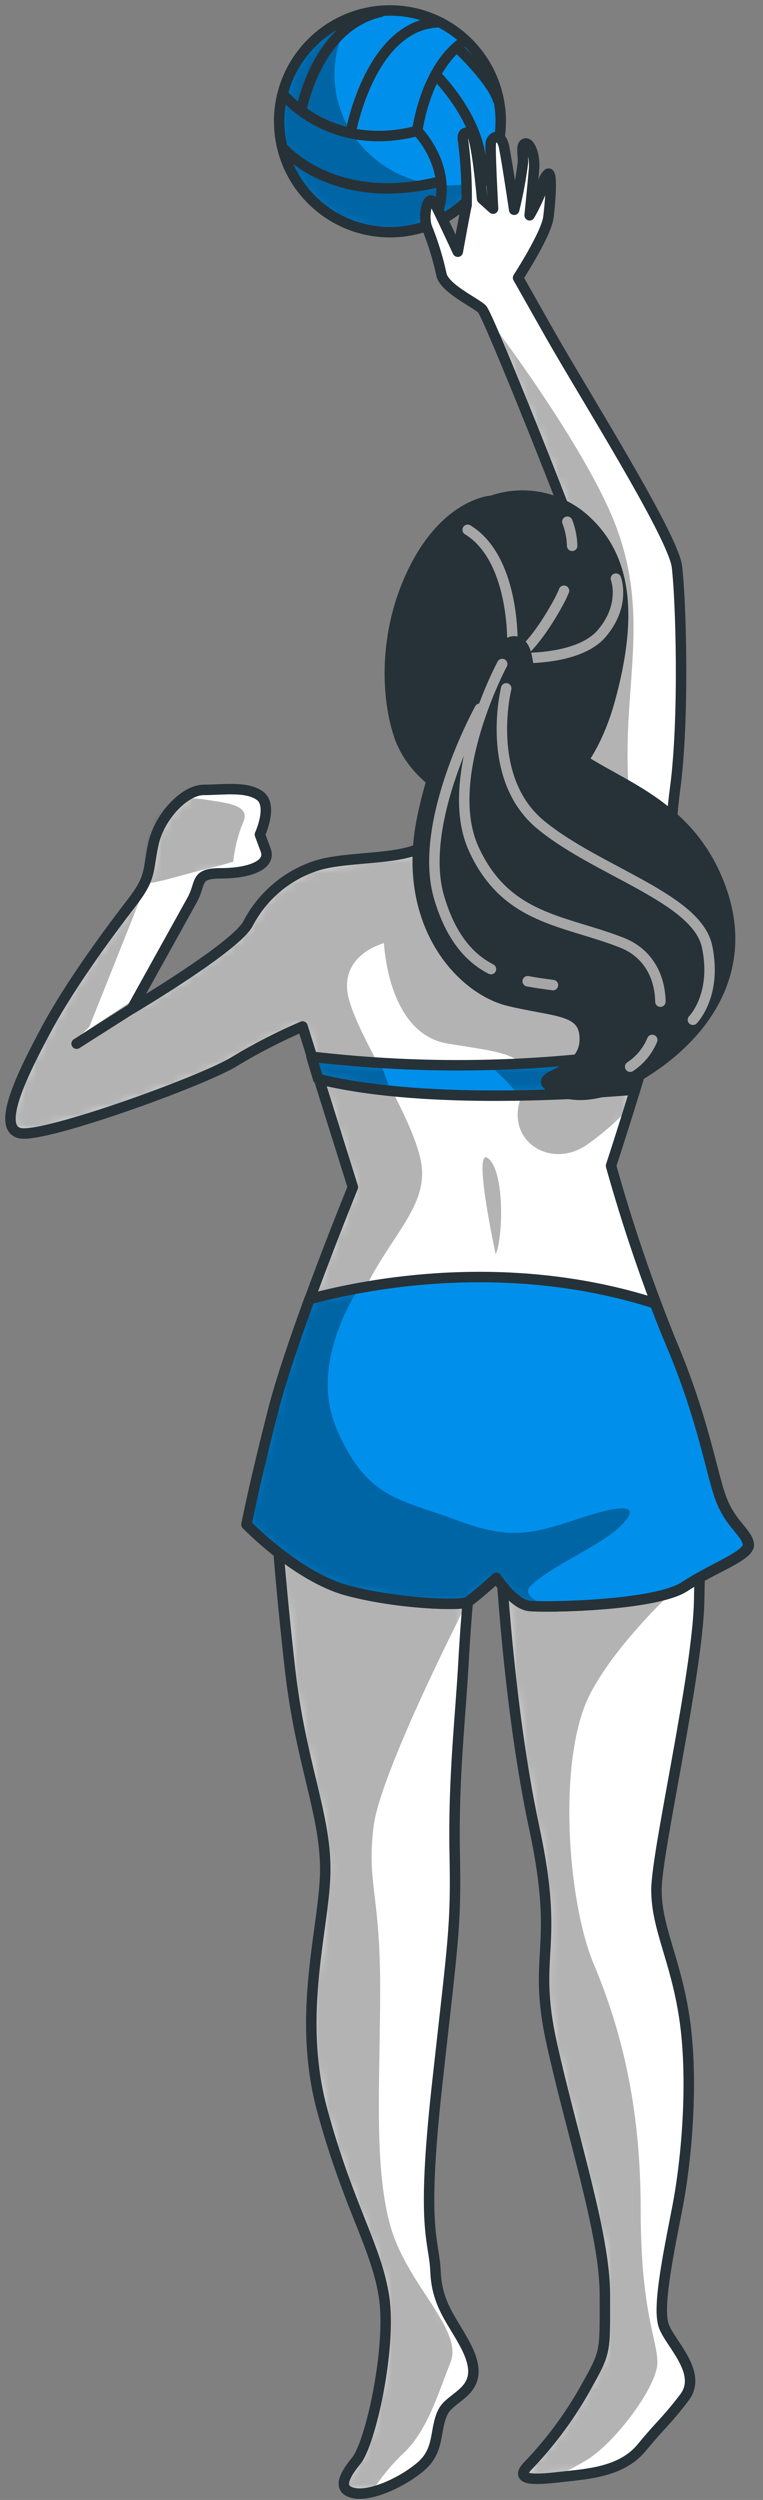 <svg width="73" height="239" viewBox="0 0 73 239" fill="none" xmlns="http://www.w3.org/2000/svg">
<rect x="0" y="0" width="73" height="239" fill="#808080" stroke="none"/>
<path d="M47.881 148.603C47.881 148.603 48.585 162.952 51.12 174.773C53.654 186.593 50.838 186.587 52.809 195.451C54.781 204.315 57.872 213.601 57.872 219.368C57.872 225.134 58.013 224.718 55.901 228.513C54.389 231.174 52.546 233.632 50.416 235.829C49.289 237.109 50.979 237.109 53.513 236.814C56.048 236.52 59.42 236.392 61.392 233.998C63.363 231.605 63.638 231.611 65.469 229.217C67.299 226.824 64.061 224.014 63.497 222.325C62.934 220.635 63.779 216.277 64.777 211.208C65.776 206.139 66.326 198.549 65.481 192.923C64.636 187.297 62.806 184.341 62.806 180.68C62.806 177.019 66.749 160.001 66.889 153.109C67.03 146.216 67.03 144.789 67.03 144.789C67.03 144.789 58.121 149.582 47.881 148.603Z" fill="white"/>
<mask id="mask0_965_545" style="mask-type:luminance" maskUnits="userSpaceOnUse" x="47" y="144" width="21" height="93">
<path d="M47.881 148.603C47.881 148.603 48.585 162.952 51.12 174.773C53.654 186.593 50.838 186.587 52.809 195.451C54.781 204.315 57.872 213.601 57.872 219.368C57.872 225.134 58.013 224.718 55.901 228.513C54.389 231.174 52.546 233.632 50.416 235.829C49.289 237.109 50.979 237.109 53.513 236.814C56.048 236.52 59.42 236.392 61.392 233.998C63.363 231.605 63.638 231.611 65.469 229.217C67.299 226.824 64.061 224.014 63.497 222.325C62.934 220.635 63.779 216.277 64.777 211.208C65.776 206.139 66.326 198.549 65.481 192.923C64.636 187.297 62.806 184.341 62.806 180.68C62.806 177.019 66.749 160.001 66.889 153.109C67.03 146.216 67.03 144.789 67.03 144.789C67.03 144.789 58.121 149.582 47.881 148.603Z" fill="white"/>
</mask>
<g mask="url(#mask0_965_545)">
<path opacity="0.3" d="M47.881 148.603C47.881 148.603 48.585 162.952 51.12 174.772C53.654 186.593 50.838 186.587 52.809 195.451C54.781 204.315 57.872 213.601 57.872 219.368C57.872 225.134 58.013 224.718 55.901 228.513C54.389 231.173 52.546 233.631 50.416 235.828C49.366 237.012 50.761 237.108 52.976 236.865C54.071 236.348 55.139 235.775 56.176 235.15C58.896 233.486 62.896 228.11 62.896 225.87C62.896 223.63 61.296 221.07 61.296 211.15C61.296 201.23 59.376 193.87 56.816 187.79C54.256 181.71 53.296 167.95 56.496 161.87C59.209 156.712 65.142 151.329 66.883 149.812C66.96 145.742 66.96 144.808 66.96 144.808C66.96 144.808 58.121 149.582 47.881 148.603Z" fill="black"/>
</g>
<path d="M47.881 148.603C47.881 148.603 48.585 162.952 51.12 174.773C53.654 186.593 50.838 186.587 52.809 195.451C54.781 204.315 57.872 213.601 57.872 219.368C57.872 225.134 58.013 224.718 55.901 228.513C54.389 231.174 52.546 233.632 50.416 235.829C49.289 237.109 50.979 237.109 53.513 236.814C56.048 236.52 59.42 236.392 61.392 233.998C63.363 231.605 63.638 231.611 65.469 229.217C67.299 226.824 64.061 224.014 63.497 222.325C62.934 220.635 63.779 216.277 64.777 211.208C65.776 206.139 66.326 198.549 65.481 192.923C64.636 187.297 62.806 184.341 62.806 180.68C62.806 177.019 66.749 160.001 66.889 153.109C67.03 146.216 67.03 144.789 67.03 144.789C67.03 144.789 58.121 149.582 47.881 148.603Z" stroke="#263238" stroke-linecap="round" stroke-linejoin="round"/>
<path d="M26.467 145.781C26.467 145.781 26.748 150.709 27.747 159.573C28.745 168.437 31.12 173.358 31.12 178.702C31.12 184.046 28.31 192.494 30.838 201.774C33.366 211.054 36.048 214.862 36.752 219.643C37.456 224.424 35.472 233.569 34.077 235.259C32.681 236.949 32.387 238.075 33.936 238.357C35.484 238.638 38.416 237.371 40.265 235.797C42.115 234.222 41.545 232.283 42.377 230.593C43.209 228.904 46.736 228.622 44.63 224.405C43.433 222.017 41.814 220.462 41.673 217.23C41.532 213.998 40.265 213.429 41.814 199.361C43.363 185.294 43.645 184.309 43.504 177.134C43.363 169.96 44.067 164.046 44.349 158.843C44.63 153.64 45.181 148.603 45.181 148.603C45.181 148.603 32.38 146.773 30.268 146.209C29.031 145.87 27.749 145.725 26.467 145.781Z" fill="white"/>
<mask id="mask1_965_545" style="mask-type:luminance" maskUnits="userSpaceOnUse" x="26" y="145" width="20" height="94">
<path d="M26.467 145.781C26.467 145.781 26.748 150.709 27.747 159.573C28.745 168.437 31.12 173.358 31.12 178.702C31.12 184.046 28.31 192.494 30.838 201.774C33.366 211.054 36.048 214.862 36.752 219.643C37.456 224.424 35.472 233.569 34.077 235.259C32.681 236.949 32.387 238.075 33.936 238.357C35.484 238.638 38.416 237.371 40.265 235.797C42.115 234.222 41.545 232.283 42.377 230.593C43.209 228.904 46.736 228.622 44.63 224.405C43.433 222.017 41.814 220.462 41.673 217.23C41.532 213.998 40.265 213.429 41.814 199.361C43.363 185.294 43.645 184.309 43.504 177.134C43.363 169.96 44.067 164.046 44.349 158.843C44.63 153.64 45.181 148.603 45.181 148.603C45.181 148.603 32.38 146.773 30.268 146.209C29.031 145.87 27.749 145.725 26.467 145.781Z" fill="white"/>
</mask>
<g mask="url(#mask1_965_545)">
<path opacity="0.3" d="M42.87 148.264C39.081 147.707 31.811 146.619 30.268 146.203C29.031 145.865 27.748 145.723 26.467 145.781C26.467 145.781 26.748 150.709 27.747 159.573C28.745 168.437 31.12 173.358 31.12 178.702C31.12 184.046 28.31 192.494 30.838 201.774C33.366 211.054 36.048 214.862 36.752 219.643C37.456 224.424 35.472 233.569 34.077 235.259C32.681 236.949 32.387 238.075 33.936 238.357C34.483 238.422 35.037 238.381 35.568 238.235C36.346 236.999 37.26 235.855 38.294 234.824C40.854 232.584 41.814 229.064 43.094 225.864C44.374 222.664 38.934 218.504 37.334 212.744C35.734 206.984 36.374 198.984 36.374 190.024C36.374 181.064 35.094 180.104 35.734 174.664C36.278 170.056 42.774 156.974 44.758 153.064C44.816 152.424 44.867 151.848 44.918 151.317L42.87 148.264Z" fill="black"/>
</g>
<path d="M26.467 145.781C26.467 145.781 26.748 150.709 27.747 159.573C28.745 168.437 31.12 173.358 31.12 178.702C31.12 184.046 28.31 192.494 30.838 201.774C33.366 211.054 36.048 214.862 36.752 219.643C37.456 224.424 35.472 233.569 34.077 235.259C32.681 236.949 32.387 238.075 33.936 238.357C35.484 238.638 38.416 237.371 40.265 235.797C42.115 234.222 41.545 232.283 42.377 230.593C43.209 228.904 46.736 228.622 44.63 224.405C43.433 222.017 41.814 220.462 41.673 217.23C41.532 213.998 40.265 213.429 41.814 199.361C43.363 185.294 43.645 184.309 43.504 177.134C43.363 169.96 44.067 164.046 44.349 158.843C44.63 153.64 45.181 148.603 45.181 148.603C45.181 148.603 32.38 146.773 30.268 146.209C29.031 145.87 27.749 145.725 26.467 145.781Z" stroke="#263238" stroke-linecap="round" stroke-linejoin="round"/>
<path d="M37.309 22.197C43.162 22.197 47.907 17.452 47.907 11.598C47.907 5.745 43.162 1 37.309 1C31.455 1 26.71 5.745 26.71 11.598C26.71 17.452 31.455 22.197 37.309 22.197Z" fill="#0090EB"/>
<mask id="mask2_965_545" style="mask-type:luminance" maskUnits="userSpaceOnUse" x="26" y="1" width="22" height="22">
<path d="M37.309 22.197C43.162 22.197 47.907 17.452 47.907 11.598C47.907 5.745 43.162 1 37.309 1C31.455 1 26.71 5.745 26.71 11.598C26.71 17.452 31.455 22.197 37.309 22.197Z" fill="white"/>
</mask>
<g mask="url(#mask2_965_545)">
<path opacity="0.3" d="M42.998 17.723C36.925 17.723 32.003 12.968 32.003 7.099C32.004 5.228 32.517 3.393 33.488 1.793C31.522 2.571 29.832 3.916 28.634 5.658C27.436 7.399 26.784 9.459 26.761 11.573C26.761 17.442 31.683 22.197 37.757 22.197C39.667 22.207 41.548 21.723 43.215 20.791C44.883 19.859 46.281 18.511 47.273 16.878C45.917 17.435 44.465 17.722 42.998 17.723Z" fill="black"/>
</g>
<path d="M37.309 22.197C43.162 22.197 47.907 17.452 47.907 11.598C47.907 5.745 43.162 1 37.309 1C31.455 1 26.71 5.745 26.71 11.598C26.71 17.452 31.455 22.197 37.309 22.197Z" stroke="#263238" stroke-miterlimit="10"/>
<path d="M27.069 9.006C27.069 9.006 31.593 14.683 39.926 12.514C39.926 12.514 40.669 6.389 44.515 3.874" stroke="#263238" stroke-miterlimit="10"/>
<path d="M39.926 12.514C39.926 12.514 43.901 16.501 41.437 21.32" stroke="#263238" stroke-miterlimit="10"/>
<path d="M27.069 14.139C27.069 14.139 31.945 19.938 42.153 17.339" stroke="#263238" stroke-miterlimit="10"/>
<path d="M41.693 7.163C41.693 7.163 47.184 12.501 45.852 17.941" stroke="#263238" stroke-miterlimit="10"/>
<path d="M43.747 4.539C43.747 4.539 47.184 7.739 47.696 9.723" stroke="#263238" stroke-miterlimit="10"/>
<path d="M33.533 12.751C33.533 12.751 35.382 2.331 42 2.126" stroke="#263238" stroke-miterlimit="10"/>
<path d="M28.816 10.594C28.816 10.594 30.249 2.383 36.56 1.103" stroke="#263238" stroke-miterlimit="10"/>
<path d="M42.441 72.705C42.441 72.705 43.184 78.638 41.161 80.488C39.139 82.337 33.565 81.768 30.409 82.715C28.986 83.157 27.665 83.876 26.52 84.831C25.376 85.785 24.431 86.956 23.741 88.277C22.627 90.497 12.617 96.43 12.617 96.43L18.377 86.049C19.305 84.385 18.563 83.489 21.155 83.489C23.747 83.489 25.974 82.747 25.417 81.262L24.867 79.784C24.867 79.784 26.147 77 24.867 76.072C23.587 75.144 21.341 75.515 19.491 75.515C17.641 75.515 15.222 78.113 14.672 80.705C14.121 83.297 14.486 83.861 12.63 86.267C10.774 88.673 6.87 93.87 4.477 98.318C2.083 102.766 -0.349 107.771 1.878 108.328C4.105 108.885 19.491 103.323 22.454 101.467C24.539 100.208 26.707 99.094 28.944 98.133L33.763 113.493C33.763 113.493 28.003 127.573 26.16 134.811C24.317 142.049 23.6 145.749 23.6 145.749C23.6 145.749 28.419 150.753 33.238 152.053C38.057 153.352 44.176 153.531 44.758 153.16C45.341 152.789 47.517 150.856 47.517 150.856C47.517 150.856 49.129 153.339 50.614 153.525C52.099 153.71 62.736 153.525 65.52 151.681C68.304 149.838 71.824 148.712 71.638 147.598C71.453 146.485 69.968 145.749 69.04 143.336C68.112 140.923 67.369 135.739 64.221 128.321C61.986 122.81 60.063 117.178 58.461 111.451C58.461 111.451 61.245 102.926 62.723 97.55C64.201 92.174 63.651 82.35 64.579 75.489C65.507 68.629 65.136 57.141 64.765 54.171C64.393 51.201 55.869 37.678 52.713 32.117L49.565 26.555C49.565 26.555 52.253 22.408 52.464 20.795C52.675 19.182 52.886 16.046 52.361 16.68C51.837 17.313 52.041 17.416 51.83 18.152C51.505 18.99 51.118 19.803 50.672 20.584C50.672 20.584 50.985 17.518 51.094 16.149C51.203 14.779 50.672 13.589 50.249 13.723C49.827 13.857 50.038 14.568 50.038 15.515C49.845 17.043 49.563 18.558 49.193 20.053C49.193 20.053 48.553 15.726 48.246 14.145C47.939 12.565 47.081 13.089 46.966 13.614C46.851 14.139 47.177 19.95 47.177 19.95L46.121 18.997C46.121 18.997 45.597 12.981 45.065 12.776C44.534 12.571 44.118 12.667 44.329 13.614C44.578 15.61 44.682 17.62 44.643 19.63C44.541 19.95 43.798 24.065 43.798 24.065C43.798 24.065 42.429 21.109 41.693 19.63C40.957 18.152 40.413 20.584 40.848 21.742C41.43 23.177 41.888 24.658 42.217 26.171C42.429 27.547 45.488 28.917 46.121 29.55C46.755 30.184 55.081 51.073 55.51 52.763C55.751 53.75 56.106 54.706 56.566 55.611L54.921 72.629L53.001 79.669C53.001 79.669 52.361 80.513 51.945 80.411C51.529 80.309 52.054 73.55 52.054 73.55L42.441 72.705Z" fill="white"/>
<mask id="mask3_965_545" style="mask-type:luminance" maskUnits="userSpaceOnUse" x="1" y="12" width="71" height="142">
<path d="M42.441 72.705C42.441 72.705 43.184 78.638 41.161 80.488C39.139 82.337 33.565 81.768 30.409 82.715C28.986 83.157 27.665 83.876 26.52 84.831C25.376 85.785 24.431 86.956 23.741 88.277C22.627 90.497 12.617 96.43 12.617 96.43L18.377 86.049C19.305 84.385 18.563 83.489 21.155 83.489C23.747 83.489 25.974 82.747 25.417 81.262L24.867 79.784C24.867 79.784 26.147 77 24.867 76.072C23.587 75.144 21.341 75.515 19.491 75.515C17.641 75.515 15.222 78.113 14.672 80.705C14.121 83.297 14.486 83.861 12.63 86.267C10.774 88.673 6.87 93.87 4.477 98.318C2.083 102.766 -0.349 107.771 1.878 108.328C4.105 108.885 19.491 103.323 22.454 101.467C24.539 100.208 26.707 99.094 28.944 98.133L33.763 113.493C33.763 113.493 28.003 127.573 26.16 134.811C24.317 142.049 23.6 145.749 23.6 145.749C23.6 145.749 28.419 150.753 33.238 152.053C38.057 153.352 44.176 153.531 44.758 153.16C45.341 152.789 47.517 150.856 47.517 150.856C47.517 150.856 49.129 153.339 50.614 153.525C52.099 153.71 62.736 153.525 65.52 151.681C68.304 149.838 71.824 148.712 71.638 147.598C71.453 146.485 69.968 145.749 69.04 143.336C68.112 140.923 67.369 135.739 64.221 128.321C61.986 122.81 60.063 117.178 58.461 111.451C58.461 111.451 61.245 102.926 62.723 97.55C64.201 92.174 63.651 82.35 64.579 75.489C65.507 68.629 65.136 57.141 64.765 54.171C64.393 51.201 55.869 37.678 52.713 32.117L49.565 26.555C49.565 26.555 52.253 22.408 52.464 20.795C52.675 19.182 52.886 16.046 52.361 16.68C51.837 17.313 52.041 17.416 51.83 18.152C51.505 18.99 51.118 19.803 50.672 20.584C50.672 20.584 50.985 17.518 51.094 16.149C51.203 14.779 50.672 13.589 50.249 13.723C49.827 13.857 50.038 14.568 50.038 15.515C49.845 17.043 49.563 18.558 49.193 20.053C49.193 20.053 48.553 15.726 48.246 14.145C47.939 12.565 47.081 13.089 46.966 13.614C46.851 14.139 47.177 19.95 47.177 19.95L46.121 18.997C46.121 18.997 45.597 12.981 45.065 12.776C44.534 12.571 44.118 12.667 44.329 13.614C44.578 15.61 44.682 17.62 44.643 19.63C44.541 19.95 43.798 24.065 43.798 24.065C43.798 24.065 42.429 21.109 41.693 19.63C40.957 18.152 40.413 20.584 40.848 21.742C41.43 23.177 41.888 24.658 42.217 26.171C42.429 27.547 45.488 28.917 46.121 29.55C46.755 30.184 55.081 51.073 55.51 52.763C55.751 53.75 56.106 54.706 56.566 55.611L54.921 72.629L53.001 79.669C53.001 79.669 52.361 80.513 51.945 80.411C51.529 80.309 52.054 73.55 52.054 73.55L42.441 72.705Z" fill="white"/>
</mask>
<g mask="url(#mask3_965_545)">
<path opacity="0.3" d="M60.041 71.944C60.041 64.264 61.961 57.864 58.761 49.864C55.561 41.864 46.057 29.563 46.057 29.563C46.697 30.203 55.017 51.086 55.446 52.776C55.687 53.763 56.042 54.718 56.502 55.624L54.921 72.629L53.001 79.669C53.001 79.669 52.361 80.513 51.945 80.411C51.529 80.309 52.054 73.55 52.054 73.55L42.422 72.68C42.422 72.68 43.165 78.613 41.142 80.462C39.12 82.312 33.545 81.742 30.39 82.689C28.967 83.132 27.645 83.851 26.501 84.805C25.357 85.759 24.412 86.93 23.721 88.251C22.608 90.472 12.598 96.405 12.598 96.405L13.238 95.297C11.837 96.2 9.865 97.493 7.83 98.875L8.547 98.158L13.52 85.691C12.931 86.721 11.165 88.667 8.867 91.758C5.853 95.816 3.267 99.995 2.409 102.728L2.128 102.939C0.937 105.678 0.432 107.912 1.872 108.27C4.099 108.827 19.485 103.265 22.448 101.409C24.532 100.151 26.701 99.037 28.937 98.075L33.757 113.435C33.757 113.435 27.997 127.515 26.153 134.753C24.31 141.992 23.593 145.691 23.593 145.691C23.593 145.691 27.389 149.621 31.606 151.451C31.606 146.017 31.792 131.368 33.859 125.685C36.419 118.645 41.219 115.765 40.259 110.965C39.299 106.165 33.539 98.165 33.219 94.645C32.899 91.125 36.739 90.165 36.739 90.165C36.739 90.165 37.059 98.805 42.819 99.765C48.579 100.725 51.459 100.725 49.859 104.885C48.259 109.045 52.739 111.925 56.259 109.365C57.679 108.358 58.995 107.213 60.189 105.947C61.033 103.246 62.013 100.04 62.704 97.525C63.334 94.759 63.684 91.938 63.747 89.102C60.957 78.709 60.041 79.445 60.041 71.944Z" fill="black"/>
<path opacity="0.3" d="M16.726 76.795C16.726 76.795 17.097 76.046 19.523 76.424C21.949 76.801 24.003 76.981 23.248 78.657C22.762 79.849 22.447 81.103 22.313 82.382C22.313 82.382 20.451 82.945 19.523 83.131C18.595 83.317 15.043 84.411 14.301 84.411C13.558 84.411 13.744 80.494 14.486 78.817C14.694 78.34 15.002 77.913 15.388 77.565C15.774 77.216 16.231 76.954 16.726 76.795Z" fill="black"/>
<path opacity="0.3" d="M47.421 119.899C47.421 119.899 45.136 109.39 46.736 110.76C48.336 112.129 48.105 118.523 47.421 119.899Z" fill="black"/>
</g>
<path d="M42.441 72.705C42.441 72.705 43.184 78.638 41.161 80.488C39.139 82.337 33.565 81.768 30.409 82.715C28.986 83.157 27.665 83.876 26.52 84.831C25.376 85.785 24.431 86.956 23.741 88.277C22.627 90.497 12.617 96.43 12.617 96.43L18.377 86.049C19.305 84.385 18.563 83.489 21.155 83.489C23.747 83.489 25.974 82.747 25.417 81.262L24.867 79.784C24.867 79.784 26.147 77 24.867 76.072C23.587 75.144 21.341 75.515 19.491 75.515C17.641 75.515 15.222 78.113 14.672 80.705C14.121 83.297 14.486 83.861 12.63 86.267C10.774 88.673 6.87 93.87 4.477 98.318C2.083 102.766 -0.349 107.771 1.878 108.328C4.105 108.885 19.491 103.323 22.454 101.467C24.539 100.208 26.707 99.094 28.944 98.133L33.763 113.493C33.763 113.493 28.003 127.573 26.16 134.811C24.317 142.049 23.6 145.749 23.6 145.749C23.6 145.749 28.419 150.753 33.238 152.053C38.057 153.352 44.176 153.531 44.758 153.16C45.341 152.789 47.517 150.856 47.517 150.856C47.517 150.856 49.129 153.339 50.614 153.525C52.099 153.71 62.736 153.525 65.52 151.681C68.304 149.838 71.824 148.712 71.638 147.598C71.453 146.485 69.968 145.749 69.04 143.336C68.112 140.923 67.369 135.739 64.221 128.321C61.986 122.81 60.063 117.178 58.461 111.451C58.461 111.451 61.245 102.926 62.723 97.55C64.201 92.174 63.651 82.35 64.579 75.489C65.507 68.629 65.136 57.141 64.765 54.171C64.393 51.201 55.869 37.678 52.713 32.117L49.565 26.555C49.565 26.555 52.253 22.408 52.464 20.795C52.675 19.182 52.886 16.046 52.361 16.68C51.837 17.313 52.041 17.416 51.83 18.152C51.505 18.99 51.118 19.803 50.672 20.584C50.672 20.584 50.985 17.518 51.094 16.149C51.203 14.779 50.672 13.589 50.249 13.723C49.827 13.857 50.038 14.568 50.038 15.515C49.845 17.043 49.563 18.558 49.193 20.053C49.193 20.053 48.553 15.726 48.246 14.145C47.939 12.565 47.081 13.089 46.966 13.614C46.851 14.139 47.177 19.95 47.177 19.95L46.121 18.997C46.121 18.997 45.597 12.981 45.065 12.776C44.534 12.571 44.118 12.667 44.329 13.614C44.578 15.61 44.682 17.62 44.643 19.63C44.541 19.95 43.798 24.065 43.798 24.065C43.798 24.065 42.429 21.109 41.693 19.63C40.957 18.152 40.413 20.584 40.848 21.742C41.43 23.177 41.888 24.658 42.217 26.171C42.429 27.547 45.488 28.917 46.121 29.55C46.755 30.184 55.081 51.073 55.51 52.763C55.751 53.75 56.106 54.706 56.566 55.611L54.921 72.629L53.001 79.669C53.001 79.669 52.361 80.513 51.945 80.411C51.529 80.309 52.054 73.55 52.054 73.55L42.441 72.705Z" stroke="#263238" stroke-linecap="round" stroke-linejoin="round"/>
<path d="M60.681 104.168C61.059 102.952 61.443 101.691 61.801 100.481C51.207 102.091 40.444 102.272 29.801 101.019L30.441 103.144C40.016 105.525 54.358 104.699 60.681 104.168Z" fill="#0090EB"/>
<mask id="mask4_965_545" style="mask-type:luminance" maskUnits="userSpaceOnUse" x="29" y="100" width="33" height="5">
<path d="M60.681 104.168C61.059 102.952 61.443 101.691 61.801 100.481C51.207 102.091 40.444 102.272 29.801 101.019L30.441 103.144C40.016 105.525 54.358 104.699 60.681 104.168Z" fill="white"/>
</mask>
<g mask="url(#mask4_965_545)">
<g opacity="0.3">
<path d="M49.661 104.731C54.102 104.654 58.077 104.385 60.688 104.168C61.065 102.952 61.449 101.691 61.808 100.481C56.836 101.254 51.818 101.696 46.787 101.806C47.829 102.695 48.791 103.673 49.661 104.731Z" fill="black"/>
<path d="M36.393 101.614C33.283 101.429 30.985 101.173 29.827 101.019L30.467 103.144C32.745 103.691 35.059 104.076 37.392 104.296L36.393 101.614Z" fill="black"/>
</g>
</g>
<path d="M60.681 104.168C61.059 102.952 61.443 101.691 61.801 100.481C51.207 102.091 40.444 102.272 29.801 101.019L30.441 103.144C40.016 105.525 54.358 104.699 60.681 104.168Z" stroke="#263238" stroke-linecap="round" stroke-linejoin="round"/>
<path d="M47.075 47.867C47.075 47.867 42.998 48.053 39.849 53.979C36.7 59.905 36.88 66.401 38.179 70.293C39.478 74.184 43.74 76.968 47.632 77.153C51.523 77.339 56.163 74.926 58.384 66.773C60.605 58.619 59.868 53.057 55.792 49.531C54.611 48.516 53.185 47.828 51.655 47.536C50.126 47.245 48.547 47.358 47.075 47.867Z" fill="#263238" stroke="#263238" stroke-linecap="round" stroke-linejoin="round"/>
<path d="M53.961 56.475C53.765 56.945 53.54 57.402 53.289 57.845C50.768 62.325 49.212 62.895 49.212 62.895C49.212 62.895 55.235 63.285 57.565 60.565C59.894 57.845 58.928 55.317 58.928 55.317" stroke="#A6A6A6" stroke-linecap="round" stroke-linejoin="round"/>
<path d="M54.281 49.877C54.565 50.613 54.72 51.392 54.742 52.181" stroke="#A6A6A6" stroke-linecap="round" stroke-linejoin="round"/>
<path d="M49.021 61.339C49.021 61.339 49.213 53.371 44.745 50.651" stroke="#A6A6A6" stroke-linecap="round" stroke-linejoin="round"/>
<path d="M47.241 63.253C47.241 63.253 42.422 68.257 40.387 78.267C38.352 88.277 44.093 94.581 48.707 95.688C53.321 96.795 56.124 96.43 55.939 99.585C55.753 102.741 50.934 102.734 52.598 103.848C54.262 104.962 57.603 105.518 62.979 101.621C68.355 97.723 72.061 91.425 68.355 83.457C64.649 75.49 56.835 74.561 53.34 70.657C49.846 66.754 51.113 62.69 49.821 61.576C48.528 60.462 47.241 63.253 47.241 63.253Z" fill="#263238" stroke="#263238" stroke-linecap="round" stroke-linejoin="round"/>
<path d="M62.403 99.419C61.97 100.464 61.234 101.355 60.291 101.979" stroke="#A6A6A6" stroke-linecap="round" stroke-linejoin="round"/>
<path d="M48.048 63.483C48.048 63.483 42.217 74.363 45.328 81.167C48.438 87.97 54.07 87.97 59.51 90.127C62.07 91.138 63.145 93.429 63.184 95.759" stroke="#A6A6A6" stroke-linecap="round" stroke-linejoin="round"/>
<path d="M48.432 65.807C48.432 65.807 46.294 74.363 51.721 78.843C57.149 83.323 66.678 85.839 67.651 90.498C68.624 95.157 66.294 97.493 66.294 97.493" stroke="#A6A6A6" stroke-linecap="round" stroke-linejoin="round"/>
<path d="M50.486 93.807C51.286 93.96 52.099 94.069 52.905 94.178" stroke="#A6A6A6" stroke-linecap="round" stroke-linejoin="round"/>
<path d="M45.91 67.752C45.91 67.752 39.881 78.632 42.019 85.826C43.145 89.608 44.918 91.586 46.973 92.648" stroke="#A6A6A6" stroke-linecap="round" stroke-linejoin="round"/>
<path d="M71.561 147.592C71.376 146.485 69.891 145.742 68.963 143.329C68.035 140.917 67.293 135.733 64.144 128.315C63.632 127.112 63.139 125.857 62.665 124.603C48.585 120.123 35.261 122.683 29.609 124.2C28.246 127.937 26.883 131.918 26.141 134.805C24.291 142.037 23.581 145.742 23.581 145.742C23.581 145.742 28.4 150.747 33.219 152.046C38.038 153.345 44.157 153.525 44.739 153.153C45.321 152.782 47.497 150.849 47.497 150.849C47.497 150.849 49.11 153.333 50.595 153.518C52.08 153.704 62.717 153.518 65.501 151.675C68.285 149.832 71.734 148.705 71.561 147.592Z" fill="#0090EB"/>
<mask id="mask5_965_545" style="mask-type:luminance" maskUnits="userSpaceOnUse" x="23" y="122" width="49" height="32">
<path d="M71.561 147.592C71.376 146.485 69.891 145.742 68.963 143.329C68.035 140.917 67.293 135.733 64.144 128.315C63.632 127.112 63.139 125.857 62.665 124.603C48.585 120.123 35.261 122.683 29.609 124.2C28.246 127.937 26.883 131.918 26.141 134.805C24.291 142.037 23.581 145.742 23.581 145.742C23.581 145.742 28.4 150.747 33.219 152.046C38.038 153.345 44.157 153.525 44.739 153.153C45.321 152.782 47.497 150.849 47.497 150.849C47.497 150.849 49.11 153.333 50.595 153.518C52.08 153.704 62.717 153.518 65.501 151.675C68.285 149.832 71.734 148.705 71.561 147.592Z" fill="white"/>
</mask>
<g mask="url(#mask5_965_545)">
<path opacity="0.3" d="M50.761 151.624C52.681 149.704 57.481 147.784 59.401 145.864C61.321 143.944 60.041 143.624 55.241 145.224C50.441 146.824 48.521 147.144 43.401 145.224C38.281 143.304 35.081 143.304 32.201 136.584C29.827 131.042 33.11 125.064 34.333 123.144C32.413 123.496 30.832 123.874 29.596 124.206C28.233 127.944 26.87 131.925 26.128 134.811C24.278 142.043 23.568 145.749 23.568 145.749C23.568 145.749 28.387 150.754 33.206 152.053C38.025 153.352 44.144 153.531 44.726 153.16C45.309 152.789 47.485 150.856 47.485 150.856C47.485 150.856 49.097 153.339 50.582 153.525C51.221 153.578 51.862 153.597 52.502 153.582C50.985 153.013 50.045 152.341 50.761 151.624Z" fill="black"/>
</g>
<path d="M71.561 147.592C71.376 146.485 69.891 145.742 68.963 143.329C68.035 140.917 67.293 135.733 64.144 128.315C63.632 127.112 63.139 125.857 62.665 124.603C48.585 120.123 35.261 122.683 29.609 124.2C28.246 127.937 26.883 131.918 26.141 134.805C24.291 142.037 23.581 145.742 23.581 145.742C23.581 145.742 28.4 150.747 33.219 152.046C38.038 153.345 44.157 153.525 44.739 153.153C45.321 152.782 47.497 150.849 47.497 150.849C47.497 150.849 49.11 153.333 50.595 153.518C52.08 153.704 62.717 153.518 65.501 151.675C68.285 149.832 71.734 148.705 71.561 147.592Z" stroke="#263238" stroke-linecap="round" stroke-linejoin="round"/>
<path d="M12.598 96.43L7.331 99.777" stroke="#263238" stroke-linecap="round" stroke-linejoin="round"/>
</svg>

